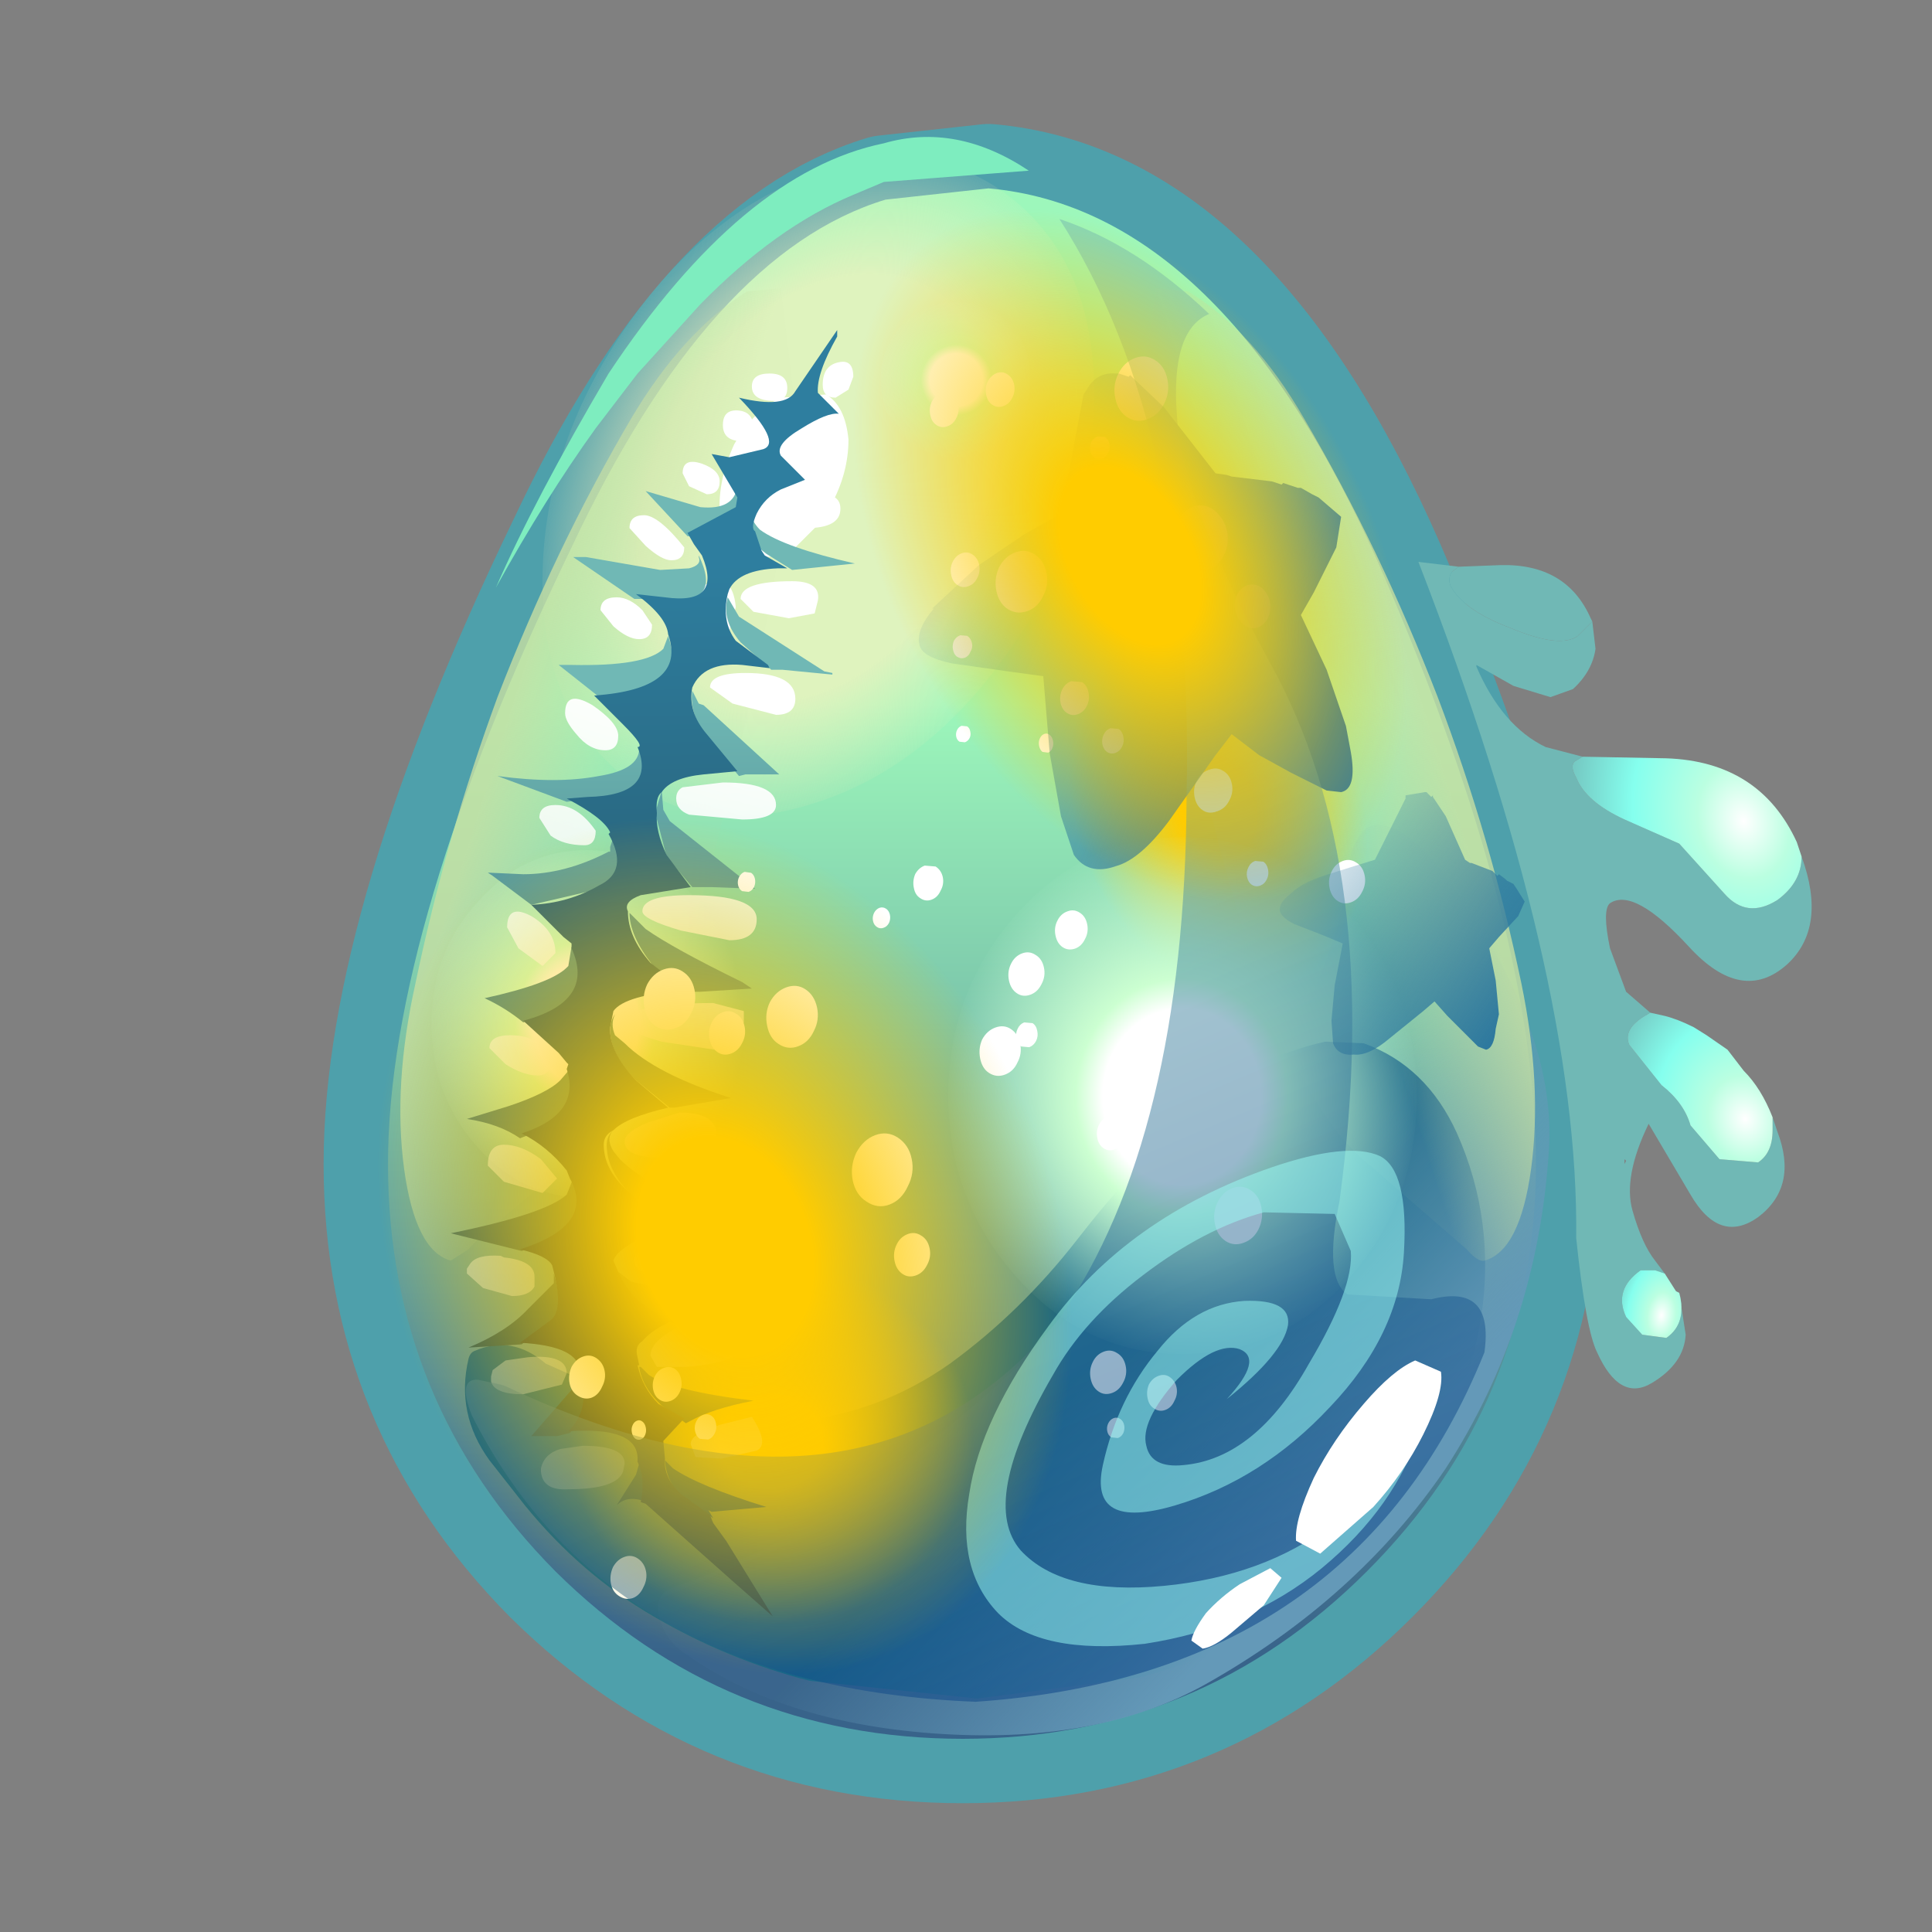 <?xml version="1.0" encoding="UTF-8" standalone="no"?>
<svg xmlns:xlink="http://www.w3.org/1999/xlink" height="600.0px" width="600.0px" xmlns="http://www.w3.org/2000/svg">
  <rect width="100%" height="100%" fill="#808080" stroke="none"/>
  <g transform="matrix(10.0, 0.0, 0.0, 10.0, 0.0, 0.0)">
    <use height="60.0" transform="matrix(1.0, 0.0, 0.0, 1.0, 0.0, 0.0)" width="60.0" xlink:href="#sprite0"/>
  </g>
  <defs>
    <g id="sprite0" transform="matrix(1.0, 0.0, 0.0, 1.0, 0.0, 0.0)">
      <use height="60.0" transform="matrix(1.0, 0.0, 0.0, 1.0, 0.0, 0.0)" width="60.0" xlink:href="#sprite1"/>
      <use height="52.15" transform="matrix(1.0, 0.0, 0.0, 1.0, 10.05, 3.85)" width="39.65" xlink:href="#shape1"/>
      <use height="40.1" transform="matrix(0.293, 0.256, -0.311, 0.439, 25.774, 1.214)" width="40.1" xlink:href="#sprite2"/>
      <use height="28.3" transform="matrix(1.0, 0.0, 0.0, 1.0, 20.45, 25.6)" width="27.65" xlink:href="#shape3"/>
      <use height="52.5" transform="matrix(0.235, -0.046, 0.051, 0.21, 16.447, 40.503)" width="52.5" xlink:href="#sprite3"/>
      <use height="52.5" transform="matrix(-0.132, -0.174, 0.118, -0.132, 38.195, 33.119)" width="52.5" xlink:href="#sprite3"/>
      <use height="45.6" transform="matrix(1.0, 0.0, 0.0, 1.0, 12.45, 8.75)" width="43.8" xlink:href="#shape5"/>
      <use height="335.55" transform="matrix(0.104, 0.0, 0.0, 0.115, 17.674, 11.069)" width="237.7" xlink:href="#sprite4"/>
      <use height="46.05" transform="matrix(1.0, 0.0, 0.0, 1.0, 14.45, 6.8)" width="32.9" xlink:href="#shape7"/>
      <use height="52.5" transform="matrix(0.265, 0.35, -0.194, 0.215, 33.23, 2.42)" width="52.5" xlink:href="#sprite3"/>
      <use height="52.5" transform="matrix(0.306, 0.404, -0.275, 0.306, 21.698, 20.069)" width="52.5" xlink:href="#sprite3"/>
      <use height="46.95" transform="matrix(1.0, 0.0, 0.0, 1.0, 15.4, 4.25)" width="29.35" xlink:href="#shape8"/>
    </g>
    <g id="sprite1" transform="matrix(1.0, 0.0, 0.0, 1.0, 0.0, 0.0)">
      <use height="60.0" transform="matrix(1.0, 0.0, 0.0, 1.0, 0.0, 0.0)" width="60.0" xlink:href="#shape0"/>
    </g>
    <g id="shape0" transform="matrix(1.0, 0.0, 0.0, 1.0, 0.0, 0.0)">
      <path d="M60.0 0.0 L60.0 60.0 0.0 60.0 0.0 0.0 60.0 0.0" fill="#ffba2e" fill-opacity="0.0" fill-rule="evenodd" stroke="none"/>
    </g>
    <g id="shape1" transform="matrix(1.0, 0.0, 0.0, 1.0, -10.05, -3.85)">
      <path d="M47.7 36.15 Q47.7 43.55 42.45 48.8 37.25 54.0 29.9 54.0 22.5 54.0 17.25 48.8 12.05 43.55 12.05 36.15 12.05 28.8 17.75 17.0 22.05 7.85 27.5 6.2 L30.7 5.85 Q38.0 6.5 42.9 17.7 47.7 28.8 47.7 36.15 Z" fill="none" stroke="#4ea0ab" stroke-linecap="round" stroke-linejoin="round" stroke-width="4.0"/>
      <path d="M42.45 48.8 Q37.25 54.0 29.9 54.0 22.5 54.0 17.25 48.8 12.05 43.55 12.05 36.15 12.05 28.8 17.75 17.0 22.05 7.85 27.5 6.2 L30.7 5.85 Q38.0 6.5 42.9 17.7 47.7 28.8 47.7 36.15 47.7 43.55 42.45 48.8" fill="url(#gradient0)" fill-rule="evenodd" stroke="none"/>
      <path d="M41.15 32.35 L42.35 32.4 Q44.3 33.1 45.25 35.2 46.45 37.9 46.0 40.9 45.55 43.7 44.0 45.95 42.45 48.3 40.25 49.85 38.0 51.45 35.35 52.1 L30.35 52.75 25.15 52.2 Q22.6 51.55 20.3 50.2 18.05 48.9 16.3 46.75 L15.2 45.35 Q14.15 43.9 14.55 42.2 14.6 42.0 14.75 41.95 15.9 41.45 16.95 42.35 L19.55 43.5 Q22.05 44.4 24.65 44.15 27.3 43.9 29.5 42.35 31.7 40.75 33.45 38.5 35.15 36.3 37.15 34.45 38.9 32.85 41.15 32.35" fill="#146485" fill-rule="evenodd" stroke="none"/>
    </g>
    <linearGradient gradientTransform="matrix(0.0, 0.029, -0.022, 0.0, 29.8, 29.95)" gradientUnits="userSpaceOnUse" id="gradient0" spreadMethod="pad" x1="-819.2" x2="819.2">
      <stop offset="0.329" stop-color="#9df7bb"/>
      <stop offset="0.953" stop-color="#38638a"/>
    </linearGradient>
    <g id="sprite2" transform="matrix(1.0, 0.0, 0.0, 1.0, 20.05, 20.05)">
      <use height="40.1" transform="matrix(1.0, 0.0, 0.0, 1.0, -20.05, -20.05)" width="40.1" xlink:href="#shape2"/>
    </g>
    <g id="shape2" transform="matrix(1.0, 0.0, 0.0, 1.0, 20.05, 20.05)">
      <path d="M14.15 -14.2 Q20.05 -8.3 20.05 0.0 20.05 8.3 14.15 14.15 8.3 20.05 0.0 20.05 -8.3 20.05 -14.2 14.15 -20.05 8.3 -20.05 0.0 -20.05 -8.3 -14.2 -14.2 -8.3 -20.05 0.0 -20.05 8.3 -20.05 14.15 -14.2" fill="url(#gradient1)" fill-rule="evenodd" stroke="none"/>
    </g>
    <radialGradient cx="0" cy="0" gradientTransform="matrix(0.025, 0.0, 0.0, 0.025, 0.0, 0.0)" gradientUnits="userSpaceOnUse" id="gradient1" r="819.2" spreadMethod="pad">
      <stop offset="0.635" stop-color="#fbf1bf" stop-opacity="0.702"/>
      <stop offset="1.0" stop-color="#fbf1bf" stop-opacity="0.051"/>
    </radialGradient>
    <g id="shape3" transform="matrix(1.0, 0.0, 0.0, 1.0, -20.45, -25.6)">
      <path d="M48.1 35.75 Q47.75 41.2 44.9 45.6 42.15 49.65 37.45 52.3 34.15 54.15 29.25 53.85 24.4 53.55 21.35 51.4 20.7 51.0 20.5 50.3 20.25 49.55 20.9 49.3 27.65 47.0 34.75 39.25 41.35 31.95 41.8 27.35 42.05 25.35 43.05 25.65 44.05 25.9 45.25 27.75 48.35 32.1 48.1 35.75" fill="url(#gradient2)" fill-rule="evenodd" stroke="none"/>
    </g>
    <linearGradient gradientTransform="matrix(0.006, 0.007, -0.014, 0.015, 36.7, 43.25)" gradientUnits="userSpaceOnUse" id="gradient2" spreadMethod="pad" x1="-819.2" x2="819.2">
      <stop offset="0.314" stop-color="#6499b8" stop-opacity="0.047"/>
      <stop offset="0.91" stop-color="#6499b8"/>
    </linearGradient>
    <g id="sprite3" transform="matrix(1.0, 0.0, 0.0, 1.0, 26.25, 26.25)">
      <use height="52.5" transform="matrix(1.0, 0.0, 0.0, 1.0, -26.25, -26.25)" width="52.5" xlink:href="#shape4"/>
    </g>
    <g id="shape4" transform="matrix(1.0, 0.0, 0.0, 1.0, 26.25, 26.25)">
      <path d="M18.55 18.55 Q10.85 26.25 0.0 26.25 -10.85 26.25 -18.55 18.55 -26.25 10.85 -26.25 0.0 -26.25 -10.85 -18.55 -18.55 -10.85 -26.25 0.0 -26.25 10.85 -26.25 18.55 -18.55 26.25 -10.85 26.25 0.0 26.25 10.85 18.55 18.55" fill="url(#gradient3)" fill-rule="evenodd" stroke="none"/>
    </g>
    <radialGradient cx="0" cy="0" gradientTransform="matrix(0.032, 0.0, 0.0, 0.032, 0.0, 0.0)" gradientUnits="userSpaceOnUse" id="gradient3" r="819.2" spreadMethod="pad">
      <stop offset="0.255" stop-color="#ffcc00"/>
      <stop offset="1.0" stop-color="#ffc900" stop-opacity="0.0"/>
    </radialGradient>
    <g id="shape5" transform="matrix(1.0, 0.0, 0.0, 1.0, -12.45, -8.75)">
      <path d="M23.2 9.05 L24.25 8.95 24.65 12.3 Q24.85 15.2 22.65 24.6 20.45 33.9 17.65 36.15 14.85 38.4 14.55 38.8 L14.0 39.15 Q12.9 38.85 12.55 36.3 12.2 33.7 12.9 30.55 13.85 26.0 15.45 21.65 17.25 17.0 19.6 13.0 21.2 10.3 23.2 9.05" fill="url(#gradient4)" fill-rule="evenodd" stroke="none"/>
      <path d="M47.25 30.55 Q47.9 33.7 47.55 36.3 47.2 38.85 46.1 39.15 45.9 39.2 45.55 38.8 L42.5 36.15 Q39.65 33.9 37.45 24.6 35.25 15.2 35.45 12.3 L35.9 8.95 36.9 9.05 Q38.95 10.3 40.5 13.0 42.85 17.0 44.65 21.65 46.3 26.0 47.25 30.55" fill="url(#gradient5)" fill-rule="evenodd" stroke="none"/>
      <path d="M25.65 12.25 Q26.25 12.6 26.35 13.65 26.35 14.7 25.8 15.7 L25.55 16.15 24.45 17.25 23.0 17.35 Q22.4 16.95 22.35 15.9 22.3 14.9 22.8 13.8 23.4 12.75 24.25 12.35 L25.65 12.25 M22.55 18.1 Q22.8 18.3 22.85 18.85 L22.6 19.8 22.0 20.55 21.25 20.6 20.95 19.95 Q20.9 19.45 21.2 18.9 L21.85 18.15 22.55 18.1" fill="#ffffff" fill-rule="evenodd" stroke="none"/>
      <path d="M41.85 39.75 Q39.75 42.05 36.7 42.05 33.75 42.05 31.65 39.75 29.45 37.35 29.45 34.05 29.45 30.7 31.65 28.3 33.75 26.0 36.7 26.0 39.75 26.0 41.85 28.3 44.0 30.7 44.0 34.05 44.0 37.35 41.85 39.75" fill="url(#gradient6)" fill-rule="evenodd" stroke="none"/>
      <path d="M32.0 11.8 Q32.0 12.9 31.35 13.65 30.65 14.4 29.7 14.4 28.75 14.4 28.1 13.65 27.35 12.9 27.35 11.8 27.35 10.75 28.1 10.0 28.75 9.25 29.7 9.25 30.65 9.25 31.35 10.0 32.0 10.75 32.0 11.8" fill="url(#gradient7)" fill-rule="evenodd" stroke="none"/>
      <path d="M18.2 26.4 Q20.3 26.4 21.7 28.0 23.15 29.55 23.15 31.8 23.15 34.05 21.7 35.65 20.3 37.2 18.2 37.2 16.25 37.2 14.85 35.65 13.4 34.05 13.4 31.8 13.4 29.55 14.85 28.0 16.25 26.4 18.2 26.4" fill="url(#gradient8)" fill-rule="evenodd" stroke="none"/>
      <path d="M21.7 17.3 L21.7 17.25 Q22.45 18.8 20.7 18.6 L19.7 18.6 17.8 17.3 18.2 17.3 20.5 17.7 21.4 17.65 Q21.8 17.55 21.7 17.3 M23.3 15.8 Q23.3 16.15 23.6 16.45 24.35 17.0 26.55 17.5 L24.6 17.7 23.8 17.2 Q23.25 16.8 23.2 16.25 L23.3 15.8 M21.35 16.65 L20.05 15.25 21.75 15.75 Q22.8 15.85 22.9 15.1 L23.0 15.2 Q23.4 16.95 21.95 16.7 L21.35 16.65 M22.6 18.55 L22.95 19.15 25.6 20.85 25.85 20.9 25.85 20.95 24.3 20.8 24.05 20.8 23.95 20.8 23.9 20.75 23.0 19.95 Q22.4 19.25 22.6 18.55 M20.6 20.15 L20.75 19.75 Q21.4 21.55 18.55 21.6 L17.35 20.65 17.75 20.65 Q20.05 20.7 20.6 20.15 M17.6 24.9 L15.45 24.1 Q17.3 24.35 18.6 24.1 19.85 23.9 19.85 23.25 20.45 24.8 18.35 24.8 L17.6 24.9 M15.3 27.2 L15.15 27.1 16.25 27.15 Q17.55 27.15 18.9 26.45 L18.95 26.45 18.95 26.3 19.05 26.0 Q19.55 27.1 18.65 27.6 L16.5 28.1 15.3 27.2 M16.25 31.75 Q15.7 31.3 15.05 31.0 17.1 30.55 17.6 30.05 L17.65 30.0 17.75 29.4 17.85 29.55 Q18.5 31.1 16.25 31.75 M19.55 28.35 L20.05 28.85 Q20.9 29.45 23.05 30.5 L23.35 30.7 21.75 30.8 21.3 30.8 20.25 29.95 Q19.55 29.05 19.55 28.35 M20.55 24.55 L20.6 25.15 20.8 25.5 23.45 27.6 22.1 27.55 21.5 27.55 20.7 26.6 20.35 25.25 20.55 24.55 M21.7 21.85 L21.85 21.9 24.2 24.05 23.15 24.05 22.95 24.1 21.9 22.85 Q21.4 22.1 21.5 21.45 L21.7 21.85 M25.4 21.45 L25.6 21.45 26.15 21.45 25.4 21.45 M14.55 41.85 Q15.75 41.35 16.4 40.65 L17.2 39.85 17.2 39.55 Q17.55 40.75 17.15 41.05 L16.2 41.75 14.55 41.85 M16.2 38.85 L14.0 38.3 Q16.95 37.7 17.6 37.1 L17.8 36.6 Q18.4 38.15 16.2 38.85 M14.5 34.75 L15.8 34.35 Q17.0 33.95 17.4 33.55 L17.7 33.2 Q18.1 34.65 16.15 35.35 15.5 34.9 14.5 34.75 M19.1 31.5 Q18.95 31.8 19.1 32.15 L19.4 32.4 Q20.35 33.35 22.7 34.1 L20.95 34.4 20.8 34.4 19.75 33.55 Q18.95 32.75 18.95 32.0 18.95 31.7 19.1 31.5 M19.9 45.45 Q20.1 46.05 19.95 46.6 19.45 46.45 19.15 46.75 L19.75 45.8 19.85 45.45 19.85 45.3 19.9 45.45 M22.0 46.9 L22.15 47.15 21.2 46.5 Q20.7 46.05 20.65 45.35 L20.9 45.6 Q21.7 46.15 23.8 46.8 L22.1 46.95 22.0 46.9 M29.6 54.25 L29.8 54.35 29.7 54.3 29.6 54.25 M19.85 42.45 L19.9 42.45 20.15 42.7 Q20.9 43.2 23.4 43.5 22.1 43.75 21.4 44.15 L21.3 44.2 20.55 43.65 Q19.95 43.1 19.85 42.45 M17.3 44.6 L16.5 44.6 17.85 43.05 18.0 42.75 18.0 42.65 18.05 42.8 Q18.35 43.8 17.7 44.5 L17.3 44.6 M19.2 39.5 L19.6 39.8 22.8 40.55 Q22.3 40.55 20.95 41.1 19.6 40.6 19.2 39.5 M19.05 35.75 L19.25 36.0 Q20.2 36.95 22.45 37.6 L21.05 38.1 Q20.4 37.9 19.75 37.25 18.9 36.45 18.85 35.7 18.8 35.3 19.05 35.1 18.8 35.35 19.05 35.75" fill="url(#gradient9)" fill-rule="evenodd" stroke="none"/>
      <path d="M26.0 10.45 Q25.35 11.6 25.4 12.2 L26.05 12.85 Q25.7 12.8 24.9 13.3 24.05 13.8 24.25 14.15 L25.0 14.9 24.25 15.2 Q23.75 15.45 23.5 15.95 23.3 16.4 23.45 16.5 L23.65 17.1 23.75 17.25 24.45 17.65 24.15 17.65 Q22.95 17.7 22.65 18.3 L22.6 18.45 Q22.4 19.3 22.85 19.9 L23.85 20.65 23.9 20.75 23.05 20.65 Q21.85 20.55 21.5 21.35 21.35 22.1 21.95 22.8 L22.9 23.95 21.85 24.05 Q20.85 24.15 20.55 24.6 20.35 24.75 20.4 25.25 20.35 25.8 20.7 26.55 L21.45 27.55 19.9 27.8 Q19.35 28.0 19.5 28.3 19.5 29.1 20.2 29.9 L21.3 30.75 Q19.4 30.9 19.05 31.4 L18.95 31.9 Q18.9 32.65 19.75 33.55 L20.75 34.4 Q19.45 34.7 19.05 35.1 18.75 35.25 18.75 35.55 18.75 36.45 19.75 37.2 20.3 37.8 21.05 37.95 19.2 38.65 19.05 39.15 L19.2 39.5 Q19.65 40.55 20.9 41.0 L20.7 41.1 Q20.2 41.35 19.95 41.65 19.7 41.8 19.8 42.15 L19.85 42.4 19.8 42.4 Q19.95 43.1 20.45 43.6 L21.25 44.05 20.6 44.75 20.65 45.3 Q20.6 45.9 21.15 46.4 L22.05 47.05 22.15 47.3 22.55 47.85 24.0 50.2 22.75 49.1 20.05 46.7 19.9 46.65 Q20.05 45.9 19.8 45.4 L19.8 45.3 Q19.8 44.3 17.65 44.45 18.35 43.75 18.0 42.75 L18.0 42.6 Q18.0 41.8 16.15 41.7 L17.1 41.0 Q17.5 40.7 17.2 39.5 L17.15 39.3 Q17.0 39.0 16.15 38.8 18.5 38.05 17.7 36.6 L17.6 36.35 Q17.0 35.6 16.2 35.2 18.05 34.6 17.6 33.2 L17.65 33.05 17.6 33.0 17.35 32.7 16.25 31.7 Q18.5 31.1 17.75 29.45 L17.75 29.3 17.5 29.1 16.5 28.1 Q17.65 28.05 18.6 27.5 19.55 27.05 18.9 25.9 L18.95 25.85 Q18.75 25.4 17.6 24.8 L18.25 24.75 Q20.4 24.7 19.8 23.2 20.05 23.2 19.35 22.5 L18.45 21.6 Q21.35 21.4 20.75 19.7 20.7 19.15 19.75 18.45 L20.65 18.55 Q22.45 18.8 21.8 17.25 L21.55 16.9 21.35 16.55 22.85 15.75 22.9 15.45 22.1 14.1 22.65 14.2 23.7 13.95 Q24.3 13.75 22.95 12.35 24.4 12.7 24.7 12.15 L26.0 10.25 26.0 10.45" fill="url(#gradient10)" fill-rule="evenodd" stroke="none"/>
      <path d="M26.35 12.1 L25.95 12.35 Q25.55 12.35 25.55 11.95 25.55 11.35 26.05 11.25 26.5 11.15 26.5 11.7 L26.35 12.1 M23.9 11.6 Q24.45 11.6 24.45 12.05 24.45 12.45 24.05 12.45 23.35 12.45 23.35 12.0 23.35 11.6 23.9 11.6 M26.1 15.8 Q26.1 16.4 25.05 16.4 L24.3 16.15 24.15 15.85 Q24.15 15.55 24.3 15.5 L24.85 15.45 25.5 15.35 Q26.1 15.35 26.1 15.8 M25.7 14.2 L25.05 14.35 Q24.65 14.35 24.65 13.9 24.65 13.35 25.5 13.35 26.1 13.35 26.1 13.8 L25.7 14.2 M23.05 13.7 Q22.45 13.7 22.45 13.2 22.45 12.7 22.95 12.75 23.4 12.8 23.4 13.3 23.4 13.7 23.05 13.7 M21.95 15.35 L21.4 15.1 21.2 14.7 Q21.2 14.2 21.8 14.4 22.35 14.6 22.35 14.95 22.35 15.35 21.95 15.35 M20.85 17.4 Q20.55 17.4 20.05 16.95 L19.55 16.4 Q19.55 16.0 20.0 16.0 20.45 16.0 21.25 17.0 21.25 17.4 20.85 17.4 M23.0 18.6 Q23.0 18.05 24.6 18.05 25.5 18.05 25.4 18.65 L25.3 19.05 24.5 19.2 23.4 19.0 23.0 18.6 M22.45 24.3 Q24.1 24.3 24.1 25.0 24.1 25.45 23.05 25.45 L21.4 25.3 Q21.0 25.15 21.0 24.8 21.0 24.55 21.2 24.45 L22.45 24.3 M24.1 22.2 L22.75 21.85 22.05 21.35 Q22.05 20.9 23.15 20.9 24.7 20.9 24.7 21.7 24.7 22.2 24.1 22.2 M19.05 19.45 L18.65 18.95 Q18.65 18.55 19.15 18.55 19.55 18.55 19.95 18.95 L20.25 19.4 Q20.25 19.85 19.85 19.85 19.5 19.85 19.05 19.45 M18.8 23.3 Q18.3 23.3 17.9 22.8 17.55 22.4 17.55 22.15 17.55 21.4 18.4 21.9 19.2 22.45 19.2 22.85 19.2 23.3 18.8 23.3 M18.15 26.25 Q17.5 26.25 17.1 25.95 L16.75 25.4 Q16.75 25.0 17.25 25.0 17.95 25.0 18.5 25.8 18.5 26.25 18.15 26.25 M16.85 30.0 L16.1 29.45 15.75 28.8 Q15.75 28.05 16.5 28.45 17.25 28.9 17.25 29.6 L16.85 30.0 M17.1 32.95 Q17.1 33.4 16.7 33.4 16.25 33.4 15.7 33.05 L15.2 32.55 Q15.2 32.15 15.85 32.15 16.5 32.15 16.85 32.5 L17.1 32.95 M16.8 36.0 L17.3 36.6 16.85 37.05 15.65 36.7 15.15 36.2 Q15.15 35.55 15.65 35.55 16.2 35.55 16.8 36.0 M20.15 34.85 L21.1 34.55 Q22.25 34.55 22.25 35.25 22.25 35.95 20.55 35.95 19.4 35.95 19.4 35.45 19.4 35.15 20.15 34.85 M18.1 44.9 Q19.4 44.9 19.4 45.45 L19.35 45.7 Q19.15 46.25 17.65 46.25 16.85 46.3 16.8 45.7 L16.8 45.6 Q16.9 45.15 17.4 45.0 L18.1 44.9 M17.6 42.65 L17.45 43.0 16.25 43.3 Q15.35 43.3 15.25 42.9 L15.25 42.75 15.3 42.55 15.7 42.25 16.4 42.15 Q17.6 42.05 17.6 42.65 M15.55 39.0 L15.65 39.05 Q16.6 39.15 16.6 39.65 L16.6 39.95 Q16.45 40.25 15.9 40.25 L15.0 40.0 14.5 39.55 14.5 39.4 14.6 39.25 Q14.8 38.95 15.55 39.0 M23.5 28.55 Q23.5 29.2 22.65 29.2 L21.15 28.9 Q19.95 28.55 19.95 28.3 19.95 27.8 21.4 27.8 23.5 27.8 23.5 28.55 M23.1 31.75 L22.9 32.3 22.2 32.6 20.55 32.35 Q19.45 32.05 19.45 31.75 19.45 31.15 22.15 31.15 L23.1 31.4 23.1 31.75 M21.85 38.1 Q22.45 38.1 22.45 38.65 22.45 39.0 21.65 39.3 L20.3 39.55 Q19.7 39.55 19.7 39.1 19.7 38.8 20.7 38.45 L21.85 38.1 M22.55 40.85 Q22.9 40.85 23.1 41.15 L23.25 41.55 Q23.25 42.3 21.3 42.45 L20.4 42.45 20.2 42.1 Q20.2 41.7 20.9 41.3 21.65 40.85 22.55 40.85 M23.35 44.0 Q23.9 44.85 23.5 45.05 L22.4 45.3 21.6 45.25 21.45 44.85 Q21.45 44.6 21.95 44.4 L22.1 44.35 22.35 44.25 23.35 44.0" fill="url(#gradient11)" fill-rule="evenodd" stroke="none"/>
      <path d="M45.3 17.6 L45.1 17.75 Q44.95 17.95 45.05 18.2 45.45 18.95 46.9 19.5 48.45 20.15 49.0 19.75 L49.45 19.3 49.55 20.15 Q49.45 20.85 48.85 21.4 L48.15 21.65 47.0 21.3 45.85 20.65 45.85 20.7 Q46.65 22.55 48.0 23.2 L49.15 23.5 48.9 23.65 Q48.75 23.8 48.95 24.15 49.25 24.9 50.45 25.45 L52.15 26.2 53.55 27.75 Q54.25 28.55 55.2 27.95 55.95 27.4 55.95 26.6 56.75 28.8 55.5 29.95 54.1 31.2 52.45 29.4 50.75 27.55 50.0 28.05 49.75 28.25 50.0 29.45 L50.5 30.8 51.25 31.45 51.0 31.6 Q50.4 32.0 50.6 32.45 L51.6 33.7 Q52.3 34.25 52.5 34.95 L53.4 36.0 54.6 36.1 Q55.05 35.8 55.05 35.1 L55.05 34.7 55.2 35.15 Q55.85 36.85 54.6 37.8 53.4 38.65 52.5 37.1 L51.2 34.9 Q50.4 36.55 50.7 37.6 51.0 38.65 51.4 39.15 L51.7 39.55 51.4 39.45 50.95 39.45 Q50.1 40.05 50.5 40.9 L51.0 41.45 51.75 41.55 Q52.4 41.1 52.15 40.15 L52.35 41.45 Q52.3 42.35 51.3 42.95 50.3 43.55 49.6 42.0 49.25 41.3 48.95 38.45 49.05 30.35 44.05 17.45 L45.3 17.6 M50.45 36.0 L50.45 36.15 50.5 36.05 50.45 36.0" fill="#70b8b5" fill-rule="evenodd" stroke="none"/>
      <path d="M49.45 19.3 L49.0 19.75 Q48.45 20.15 46.9 19.5 45.45 18.95 45.05 18.2 44.95 17.95 45.1 17.75 L45.3 17.6 46.6 17.55 Q48.65 17.5 49.4 19.2 L49.45 19.3" fill="url(#gradient12)" fill-rule="evenodd" stroke="none"/>
      <path d="M55.95 26.6 Q55.95 27.4 55.2 27.95 54.25 28.55 53.55 27.75 L52.15 26.2 50.45 25.45 Q49.25 24.9 48.95 24.15 48.75 23.8 48.9 23.65 L49.15 23.5 51.75 23.55 Q54.65 23.65 55.8 26.15 L55.95 26.6" fill="url(#gradient13)" fill-rule="evenodd" stroke="none"/>
      <path d="M55.05 34.7 L55.05 35.1 Q55.05 35.8 54.6 36.1 L53.4 36.0 52.5 34.95 Q52.3 34.25 51.6 33.7 L50.6 32.45 Q50.4 32.0 51.0 31.6 L51.25 31.45 51.7 31.55 Q52.1 31.65 52.6 31.9 L53.0 32.15 53.65 32.6 54.15 33.25 Q54.7 33.8 55.05 34.7" fill="url(#gradient14)" fill-rule="evenodd" stroke="none"/>
      <path d="M52.15 40.15 Q52.4 41.1 51.75 41.55 L51.0 41.45 50.5 40.9 Q50.1 40.05 50.95 39.45 L51.4 39.45 51.7 39.55 52.05 40.1 52.15 40.15" fill="url(#gradient15)" fill-rule="evenodd" stroke="none"/>
    </g>
    <linearGradient gradientTransform="matrix(-0.005, 0.002, -0.006, 0.019, 17.8, 25.2)" gradientUnits="userSpaceOnUse" id="gradient4" spreadMethod="pad" x1="-819.2" x2="819.2">
      <stop offset="0.314" stop-color="#c7dfa3" stop-opacity="0.047"/>
      <stop offset="0.91" stop-color="#c7dfa3" stop-opacity="0.8"/>
    </linearGradient>
    <linearGradient gradientTransform="matrix(0.005, 0.002, 0.006, 0.019, 42.3, 25.2)" gradientUnits="userSpaceOnUse" id="gradient5" spreadMethod="pad" x1="-819.2" x2="819.2">
      <stop offset="0.314" stop-color="#c7dfa3" stop-opacity="0.047"/>
      <stop offset="0.91" stop-color="#c7dfa3" stop-opacity="0.8"/>
    </linearGradient>
    <radialGradient cx="0" cy="0" gradientTransform="matrix(0.009, 0.0, 0.0, 0.01, 36.7, 34.05)" gradientUnits="userSpaceOnUse" id="gradient6" r="819.2" spreadMethod="pad">
      <stop offset="0.333" stop-color="#ffffff"/>
      <stop offset="0.447" stop-color="#ccffd1"/>
      <stop offset="1.0" stop-color="#ccffdd" stop-opacity="0.0"/>
    </radialGradient>
    <radialGradient cx="0" cy="0" gradientTransform="matrix(0.003, 0.0, 0.0, 0.003, 29.7, 11.8)" gradientUnits="userSpaceOnUse" id="gradient7" r="819.2" spreadMethod="pad">
      <stop offset="0.333" stop-color="#ffffff"/>
      <stop offset="0.447" stop-color="#ccffd1"/>
      <stop offset="1.0" stop-color="#ccffdd" stop-opacity="0.0"/>
    </radialGradient>
    <radialGradient cx="0" cy="0" gradientTransform="matrix(0.006, 0.0, 0.0, 0.007, 18.2, 31.8)" gradientUnits="userSpaceOnUse" id="gradient8" r="819.2" spreadMethod="pad">
      <stop offset="0.333" stop-color="#ffffff"/>
      <stop offset="0.447" stop-color="#ccffd1"/>
      <stop offset="1.0" stop-color="#ccffdd" stop-opacity="0.0"/>
    </radialGradient>
    <linearGradient gradientTransform="matrix(2.0E-4, 0.014, -0.002, 0.0, 22.45, 33.0)" gradientUnits="userSpaceOnUse" id="gradient9" spreadMethod="pad" x1="-819.2" x2="819.2">
      <stop offset="0.0" stop-color="#70b8b5"/>
      <stop offset="1.0" stop-color="#174756"/>
    </linearGradient>
    <linearGradient gradientTransform="matrix(4.0E-4, 0.017, 0.006, -1.0E-4, 21.15, 31.45)" gradientUnits="userSpaceOnUse" id="gradient10" spreadMethod="pad" x1="-819.2" x2="819.2">
      <stop offset="0.0" stop-color="#2e7e9f"/>
      <stop offset="1.0" stop-color="#203a43"/>
    </linearGradient>
    <linearGradient gradientTransform="matrix(-0.003, 0.014, 0.001, 3.0E-4, 10.35, 30.1)" gradientUnits="userSpaceOnUse" id="gradient11" spreadMethod="pad" x1="-819.2" x2="819.2">
      <stop offset="0.0" stop-color="#ffffff"/>
      <stop offset="1.0" stop-color="#ffffff" stop-opacity="0.302"/>
    </linearGradient>
    <radialGradient cx="0" cy="0" fx="-1497.6" fy="0" gradientTransform="matrix(-0.004, 0.003, 0.002, 0.005, 47.65, 18.75)" gradientUnits="userSpaceOnUse" id="gradient12" r="819.2" spreadMethod="pad">
      <stop offset="0.0" stop-color="#ffffff"/>
      <stop offset="0.243" stop-color="#bbffe1"/>
      <stop offset="0.584" stop-color="#85ffee"/>
      <stop offset="1.0" stop-color="#70b8b5"/>
    </radialGradient>
    <radialGradient cx="0" cy="0" gradientTransform="matrix(-0.006, 0.004, 0.004, 0.008, 54.15, 25.5)" gradientUnits="userSpaceOnUse" id="gradient13" r="819.2" spreadMethod="pad">
      <stop offset="0.0" stop-color="#ffffff"/>
      <stop offset="0.243" stop-color="#bbffe1"/>
      <stop offset="0.584" stop-color="#85ffee"/>
      <stop offset="1.0" stop-color="#70b8b5"/>
    </radialGradient>
    <radialGradient cx="0" cy="0" gradientTransform="matrix(-0.005, 0.003, 0.003, 0.006, 54.2, 34.75)" gradientUnits="userSpaceOnUse" id="gradient14" r="819.2" spreadMethod="pad">
      <stop offset="0.0" stop-color="#ffffff"/>
      <stop offset="0.243" stop-color="#bbffe1"/>
      <stop offset="0.584" stop-color="#85ffee"/>
      <stop offset="1.0" stop-color="#70b8b5"/>
    </radialGradient>
    <radialGradient cx="0" cy="0" gradientTransform="matrix(-0.002, 0.002, 0.001, 0.003, 51.6, 40.85)" gradientUnits="userSpaceOnUse" id="gradient15" r="819.2" spreadMethod="pad">
      <stop offset="0.0" stop-color="#ffffff"/>
      <stop offset="0.243" stop-color="#bbffe1"/>
      <stop offset="0.584" stop-color="#85ffee"/>
      <stop offset="1.0" stop-color="#70b8b5"/>
    </radialGradient>
    <g id="sprite4" transform="matrix(1.0, 0.0, 0.0, 1.0, 118.85, 167.75)">
      <use height="335.55" transform="matrix(1.0, 0.0, 0.0, 1.0, -118.85, -167.75)" width="237.7" xlink:href="#shape6"/>
    </g>
    <g id="shape6" transform="matrix(1.0, 0.0, 0.0, 1.0, 118.85, 167.75)">
      <path d="M75.6 -112.55 Q73.3 -109.95 70.1 -110.0 66.9 -110.05 64.45 -112.65 62.05 -115.3 61.95 -118.8 61.8 -122.35 64.1 -124.95 66.4 -127.55 69.7 -127.5 72.9 -127.5 75.3 -124.85 77.75 -122.25 77.85 -118.7 77.9 -115.15 75.6 -112.55" fill="#ffffff" fill-rule="evenodd" stroke="none"/>
      <path d="M33.15 -71.15 Q31.35 -70.55 29.85 -71.45 28.35 -72.3 27.9 -74.2 27.5 -76.1 28.4 -77.8 29.3 -79.45 31.1 -80.05 L34.35 -79.8 Q35.85 -78.9 36.25 -77.0 36.7 -75.1 35.8 -73.45 34.9 -71.75 33.15 -71.15" fill="#ffffff" fill-rule="evenodd" stroke="none"/>
      <path d="M53.85 -150.8 Q50.6 -149.7 47.8 -151.35 45.05 -152.95 44.25 -156.45 43.45 -159.95 45.15 -163.05 46.85 -166.2 50.1 -167.3 53.4 -168.4 56.2 -166.7 59.0 -165.1 59.8 -161.6 60.6 -158.1 58.85 -155.0 57.15 -151.9 53.85 -150.8" fill="#ffffff" fill-rule="evenodd" stroke="none"/>
      <path d="M0.4 -105.7 Q-1.35 -105.1 -2.85 -106.0 -4.35 -106.85 -4.75 -108.75 -5.2 -110.6 -4.3 -112.3 -3.35 -114.0 -1.6 -114.6 0.15 -115.15 1.6 -114.25 3.15 -113.35 3.6 -111.5 4.0 -109.6 3.05 -107.95 2.15 -106.25 0.4 -105.7" fill="#ffffff" fill-rule="evenodd" stroke="none"/>
      <path d="M10.85 -154.35 Q9.1 -153.75 7.6 -154.65 6.1 -155.5 5.7 -157.4 5.25 -159.25 6.15 -160.95 7.1 -162.65 8.85 -163.25 10.6 -163.8 12.05 -162.9 13.6 -162.0 14.05 -160.15 14.45 -158.25 13.5 -156.6 12.6 -154.9 10.85 -154.35" fill="#ffffff" fill-rule="evenodd" stroke="none"/>
      <path d="M-5.85 -148.9 Q-7.6 -148.3 -9.1 -149.2 -10.6 -150.05 -11.0 -151.95 -11.45 -153.8 -10.55 -155.5 -9.6 -157.2 -7.85 -157.8 -6.1 -158.35 -4.65 -157.45 -3.1 -156.55 -2.65 -154.7 -2.25 -152.8 -3.2 -151.15 -4.1 -149.45 -5.85 -148.9" fill="#ffffff" fill-rule="evenodd" stroke="none"/>
      <path d="M24.2 -60.75 L22.5 -60.95 Q21.75 -61.5 21.5 -62.55 21.25 -63.65 21.7 -64.55 22.15 -65.5 23.05 -65.8 23.9 -66.1 24.65 -65.55 25.4 -65.05 25.65 -63.95 25.9 -62.9 25.45 -61.95 25.05 -61.05 24.2 -60.75" fill="#ffffff" fill-rule="evenodd" stroke="none"/>
      <path d="M18.95 4.6 Q16.7 5.35 14.9 4.25 13.05 3.15 12.5 0.8 11.95 -1.6 13.1 -3.7 14.2 -5.8 16.45 -6.55 18.55 -7.25 20.4 -6.15 22.4 -5.1 22.95 -2.7 23.5 -0.35 22.2 1.8 21.05 3.9 18.95 4.6" fill="#ffffff" fill-rule="evenodd" stroke="none"/>
      <path d="M32.3 -7.85 Q30.25 -7.2 28.55 -8.2 26.9 -9.2 26.4 -11.35 25.9 -13.5 26.95 -15.35 27.95 -17.25 30.0 -17.9 31.9 -18.55 33.6 -17.55 35.35 -16.6 35.85 -14.45 36.35 -12.3 35.2 -10.4 34.2 -8.5 32.3 -7.85" fill="#ffffff" fill-rule="evenodd" stroke="none"/>
      <path d="M-48.3 3.15 Q-45.6 4.75 -44.8 8.1 -44.05 11.45 -45.75 14.4 -47.3 17.5 -50.45 18.55 -53.55 19.6 -56.35 17.9 -58.95 16.4 -59.7 13.05 -60.5 9.7 -58.9 6.65 -57.15 3.7 -54.05 2.65 -50.9 1.6 -48.3 3.15" fill="#ffffff" fill-rule="evenodd" stroke="none"/>
      <path d="M-0.65 -86.4 Q-1.85 -86.0 -3.0 -86.65 -3.9 -87.2 -4.2 -88.5 -4.5 -89.75 -3.95 -90.95 -3.25 -92.05 -2.05 -92.45 L0.05 -92.3 Q1.15 -91.6 1.45 -90.35 1.75 -89.05 1.0 -88.0 0.5 -86.8 -0.65 -86.4" fill="#ffffff" fill-rule="evenodd" stroke="none"/>
      <path d="M-0.65 -63.55 L-2.25 -63.7 Q-3.0 -64.1 -3.25 -65.05 -3.45 -66.05 -3.0 -66.85 -2.55 -67.7 -1.65 -68.0 L0.0 -67.85 Q0.75 -67.45 0.95 -66.45 1.2 -65.5 0.75 -64.7 0.25 -63.85 -0.65 -63.55" fill="#ffffff" fill-rule="evenodd" stroke="none"/>
      <path d="M18.05 -99.0 Q14.9 -97.95 12.1 -99.55 9.5 -101.1 8.75 -104.4 8.0 -107.75 9.55 -110.8 11.3 -113.8 14.45 -114.85 17.55 -115.85 20.15 -114.3 22.95 -112.7 23.7 -109.35 24.45 -106.05 22.7 -103.05 21.15 -100.0 18.05 -99.0" fill="#ffffff" fill-rule="evenodd" stroke="none"/>
      <path d="M36.8 -142.2 Q36.55 -143.5 37.05 -144.65 37.8 -145.75 39.0 -146.15 L41.1 -146.0 Q42.25 -145.35 42.5 -144.05 42.8 -142.8 42.1 -141.7 41.55 -140.5 40.35 -140.1 39.15 -139.7 38.05 -140.35 37.1 -140.95 36.8 -142.2" fill="#ffffff" fill-rule="evenodd" stroke="none"/>
      <path d="M11.3 26.2 Q8.8 27.05 6.55 25.75 4.5 24.55 3.9 21.85 3.3 19.15 4.5 16.7 5.9 14.35 8.4 13.5 10.95 12.65 13.0 13.85 15.25 15.15 15.85 17.85 16.45 20.55 15.05 22.9 13.85 25.35 11.3 26.2" fill="#ffffff" fill-rule="evenodd" stroke="none"/>
      <path d="M-23.2 61.3 Q-26.75 62.5 -30.1 60.45 -33.25 58.65 -34.15 54.8 -35.0 51.0 -33.1 47.3 -31.0 43.75 -27.45 42.55 -23.85 41.35 -20.7 43.2 -17.4 45.15 -16.55 48.95 -15.65 52.8 -17.7 56.35 -19.6 60.1 -23.2 61.3" fill="#ffffff" fill-rule="evenodd" stroke="none"/>
      <path d="M-24.95 -13.45 Q-26.0 -13.1 -26.9 -13.65 -27.85 -14.2 -28.1 -15.3 -28.35 -16.4 -27.8 -17.45 -27.2 -18.5 -26.15 -18.85 -25.1 -19.15 -24.2 -18.6 -23.3 -18.05 -23.05 -16.95 -22.8 -15.85 -23.3 -14.8 -23.9 -13.75 -24.95 -13.45" fill="#ffffff" fill-rule="evenodd" stroke="none"/>
      <path d="M18.55 18.8 L16.15 18.6 Q15.05 17.95 14.7 16.5 14.4 15.05 15.1 13.8 15.75 12.55 17.05 12.1 L19.55 12.3 Q20.65 12.95 20.95 14.4 21.3 15.85 20.6 17.1 19.9 18.35 18.55 18.8" fill="#ffffff" fill-rule="evenodd" stroke="none"/>
      <path d="M-95.9 160.25 Q-95.4 162.45 -96.65 164.6 -97.75 166.85 -99.8 167.55 -101.9 168.2 -103.95 167.0 -105.85 165.9 -106.35 163.7 -106.85 161.45 -105.75 159.2 -104.45 157.1 -102.35 156.45 -100.3 155.75 -98.45 156.8 -96.4 158.0 -95.9 160.25" fill="#ffffff" fill-rule="evenodd" stroke="none"/>
      <path d="M-74.65 77.45 Q-75.45 73.95 -73.65 70.65 -71.85 67.3 -68.55 66.25 -65.3 65.15 -62.3 66.9 -59.35 68.6 -58.55 72.1 -57.75 75.6 -59.55 78.95 -61.4 82.3 -64.65 83.4 -67.95 84.45 -70.9 82.7 -73.85 80.95 -74.65 77.45" fill="#ffffff" fill-rule="evenodd" stroke="none"/>
      <path d="M-15.9 -24.2 Q-16.35 -26.1 -15.5 -27.95 -14.45 -29.65 -12.65 -30.25 L-9.4 -30.0 Q-7.7 -29.0 -7.25 -27.1 -6.85 -25.2 -7.9 -23.5 -8.8 -21.65 -10.6 -21.05 -12.4 -20.45 -14.0 -21.45 -15.5 -22.3 -15.9 -24.2" fill="#ffffff" fill-rule="evenodd" stroke="none"/>
      <path d="M42.8 -67.35 L45.25 -67.15 Q46.35 -66.5 46.65 -65.1 47.0 -63.65 46.3 -62.4 45.65 -61.15 44.35 -60.7 43.0 -60.25 41.85 -60.9 40.75 -61.55 40.4 -63.0 40.1 -64.4 40.8 -65.65 41.45 -66.9 42.8 -67.35" fill="#ffffff" fill-rule="evenodd" stroke="none"/>
      <path d="M89.1 -96.1 Q87.55 -94.35 85.4 -94.35 83.25 -94.4 81.6 -96.2 79.95 -98.0 79.9 -100.35 79.85 -102.75 81.4 -104.5 82.9 -106.15 85.05 -106.15 87.25 -106.2 88.9 -104.4 90.55 -102.6 90.55 -100.15 90.6 -97.75 89.1 -96.1" fill="#ffffff" fill-rule="evenodd" stroke="none"/>
      <path d="M-65.25 -23.15 L-67.2 -23.35 Q-68.15 -23.9 -68.4 -25.0 -68.65 -26.1 -68.1 -27.15 -67.5 -28.2 -66.45 -28.55 L-64.5 -28.3 Q-63.6 -27.75 -63.35 -26.65 -63.1 -25.55 -63.6 -24.5 -64.2 -23.45 -65.25 -23.15" fill="#ffffff" fill-rule="evenodd" stroke="none"/>
      <path d="M-70.45 20.5 Q-72.7 21.25 -74.5 20.15 -76.35 19.05 -76.9 16.7 -77.45 14.3 -76.3 12.2 -75.2 10.1 -72.95 9.35 -70.85 8.65 -69.0 9.75 -67.0 10.8 -66.45 13.2 -65.9 15.55 -67.2 17.7 -68.35 19.8 -70.45 20.5" fill="#ffffff" fill-rule="evenodd" stroke="none"/>
      <path d="M-87.05 13.65 Q-90.2 14.7 -93.0 13.1 -95.6 11.55 -96.35 8.25 -97.1 4.9 -95.55 1.85 -93.8 -1.15 -90.65 -2.2 -87.55 -3.2 -84.95 -1.65 -82.15 -0.05 -81.4 3.3 -80.65 6.6 -82.4 9.6 -83.95 12.65 -87.05 13.65" fill="#ffffff" fill-rule="evenodd" stroke="none"/>
      <path d="M75.05 -45.05 Q72.8 -44.3 71.0 -45.4 69.15 -46.5 68.6 -48.85 68.05 -51.25 69.2 -53.35 70.3 -55.45 72.55 -56.2 74.65 -56.9 76.5 -55.8 78.5 -54.75 79.05 -52.35 79.6 -50.0 78.3 -47.85 77.15 -45.75 75.05 -45.05" fill="#ffffff" fill-rule="evenodd" stroke="none"/>
      <path d="M74.55 31.65 Q72.05 32.5 69.8 31.2 67.75 30.0 67.15 27.3 66.55 24.6 67.75 22.15 69.15 19.8 71.65 18.95 74.2 18.1 76.25 19.3 78.5 20.6 79.1 23.3 79.7 26.0 78.3 28.35 77.1 30.8 74.55 31.65" fill="#ffffff" fill-rule="evenodd" stroke="none"/>
      <path d="M81.8 24.25 L79.4 24.05 Q78.3 23.4 77.95 21.95 77.65 20.5 78.35 19.25 79.0 18.0 80.3 17.55 81.65 17.1 82.8 17.75 83.9 18.4 84.2 19.85 84.55 21.3 83.85 22.55 83.15 23.8 81.8 24.25" fill="#ffffff" fill-rule="evenodd" stroke="none"/>
      <path d="M74.4 -44.85 Q72.15 -44.1 70.35 -45.2 68.5 -46.3 67.95 -48.65 67.4 -51.05 68.55 -53.15 69.65 -55.25 71.9 -56.0 74.0 -56.7 75.85 -55.6 77.85 -54.55 78.4 -52.15 78.95 -49.8 77.65 -47.65 76.5 -45.55 74.4 -44.85" fill="#ffffff" fill-rule="evenodd" stroke="none"/>
      <path d="M114.7 -20.35 Q112.45 -19.6 110.65 -20.7 108.8 -21.8 108.25 -24.15 107.7 -26.55 108.85 -28.65 109.95 -30.75 112.2 -31.5 114.3 -32.2 116.15 -31.1 118.15 -30.05 118.7 -27.65 119.25 -25.3 117.95 -23.15 116.8 -21.05 114.7 -20.35" fill="#ffffff" fill-rule="evenodd" stroke="none"/>
      <path d="M86.0 -31.5 L88.45 -31.3 Q89.55 -30.65 89.85 -29.25 90.2 -27.8 89.5 -26.55 88.85 -25.3 87.55 -24.85 86.2 -24.4 85.05 -25.05 83.95 -25.7 83.6 -27.15 83.3 -28.55 84.0 -29.8 84.65 -31.05 86.0 -31.5" fill="#ffffff" fill-rule="evenodd" stroke="none"/>
      <path d="M-15.2 80.4 Q-17.45 81.15 -19.25 80.05 -21.1 78.95 -21.65 76.6 -22.2 74.2 -21.05 72.1 -19.95 70.0 -17.7 69.25 -15.6 68.55 -13.75 69.65 -11.75 70.7 -11.2 73.1 -10.65 75.45 -11.95 77.6 -13.1 79.7 -15.2 80.4" fill="#ffffff" fill-rule="evenodd" stroke="none"/>
      <path d="M44.05 46.4 Q42.3 47.0 40.8 46.1 39.3 45.25 38.9 43.35 38.45 41.5 39.35 39.8 40.3 38.1 42.05 37.5 43.8 36.95 45.25 37.85 46.8 38.75 47.25 40.6 47.65 42.5 46.7 44.15 45.8 45.85 44.05 46.4" fill="#ffffff" fill-rule="evenodd" stroke="none"/>
      <path d="M-108.25 106.15 Q-107.75 108.35 -109.0 110.5 -110.1 112.75 -112.15 113.45 -114.25 114.1 -116.3 112.9 -118.2 111.8 -118.7 109.6 -119.2 107.35 -118.1 105.1 -116.8 103.0 -114.7 102.35 -112.65 101.65 -110.8 102.7 -108.75 103.9 -108.25 106.15" fill="#ffffff" fill-rule="evenodd" stroke="none"/>
      <path d="M-88.5 114.3 Q-90.3 114.9 -91.8 114.0 -93.3 113.15 -93.75 111.25 -94.15 109.35 -93.25 107.65 -92.35 106.0 -90.55 105.4 -88.8 104.8 -87.3 105.65 -85.8 106.55 -85.4 108.45 -84.95 110.35 -85.85 112.0 -86.75 113.7 -88.5 114.3" fill="#ffffff" fill-rule="evenodd" stroke="none"/>
      <path d="M-97.4 124.7 Q-98.3 125.0 -99.1 124.5 -99.85 123.95 -100.1 122.9 -100.35 121.8 -99.9 120.9 -99.45 119.95 -98.55 119.65 -97.7 119.35 -96.95 119.9 -96.2 120.4 -95.95 121.5 -95.7 122.55 -96.15 123.5 -96.55 124.4 -97.4 124.7" fill="#ffffff" fill-rule="evenodd" stroke="none"/>
      <path d="M-78.85 118.1 Q-77.55 117.65 -76.4 118.3 -75.3 118.95 -75.0 120.35 -74.65 121.8 -75.35 123.05 -76.0 124.3 -77.3 124.75 L-79.8 124.55 Q-80.9 123.9 -81.25 122.45 -81.55 121.05 -80.85 119.8 -80.2 118.55 -78.85 118.1" fill="#ffffff" fill-rule="evenodd" stroke="none"/>
      <path d="M82.6 71.6 Q79.7 72.6 77.2 71.15 74.7 69.65 74.0 66.55 73.3 63.4 74.8 60.65 76.35 57.85 79.25 56.85 82.2 55.9 84.65 57.4 87.15 58.8 87.85 61.95 88.55 65.05 87.05 67.9 85.55 70.65 82.6 71.6" fill="#ffffff" fill-rule="evenodd" stroke="none"/>
      <path d="M45.0 124.35 L43.05 124.15 Q42.1 123.6 41.85 122.5 41.6 121.4 42.15 120.35 42.75 119.3 43.8 118.95 44.85 118.65 45.75 119.2 46.65 119.75 46.9 120.85 47.15 121.95 46.65 123.0 46.05 124.05 45.0 124.35" fill="#ffffff" fill-rule="evenodd" stroke="none"/>
      <path d="M53.9 113.6 Q53.45 111.7 54.3 109.85 55.35 108.15 57.15 107.55 58.95 106.95 60.4 107.8 62.1 108.8 62.55 110.7 62.95 112.6 61.9 114.3 61.0 116.15 59.2 116.75 57.4 117.35 55.8 116.35 54.3 115.5 53.9 113.6" fill="#ffffff" fill-rule="evenodd" stroke="none"/>
      <path d="M43.35 112.15 Q41.1 112.9 39.3 111.8 37.45 110.7 36.9 108.35 36.35 105.95 37.5 103.85 38.6 101.75 40.85 101.0 42.95 100.3 44.8 101.4 46.8 102.45 47.35 104.85 47.9 107.2 46.6 109.35 45.45 111.45 43.35 112.15" fill="#ffffff" fill-rule="evenodd" stroke="none"/>
    </g>
    <g id="shape7" transform="matrix(1.0, 0.0, 0.0, 1.0, -14.45, -6.8)">
      <path d="M33.65 12.25 L33.75 12.1 Q34.05 11.55 34.65 11.6 L34.75 11.6 35.05 11.7 35.1 11.65 35.2 11.75 36.15 12.65 37.75 14.7 38.1 14.75 38.25 14.8 39.5 14.95 39.8 15.05 39.85 15.0 40.3 15.15 40.4 15.15 40.75 15.35 40.95 15.45 41.65 16.05 41.5 17.0 40.8 18.4 40.4 19.1 41.2 20.8 41.8 22.55 41.95 23.35 Q42.15 24.5 41.65 24.6 L41.2 24.55 40.1 24.0 39.1 23.45 38.25 22.8 37.75 23.45 36.3 25.5 Q35.4 26.7 34.65 26.9 33.8 27.2 33.35 26.55 L32.95 25.35 32.6 23.4 32.4 21.0 31.3 20.85 29.55 20.6 Q28.6 20.4 28.55 20.0 28.45 19.55 29.0 18.9 L28.95 18.9 29.0 18.85 30.4 17.55 31.8 16.6 32.95 15.95 33.65 12.25" fill="url(#gradient16)" fill-rule="evenodd" stroke="none"/>
      <path d="M43.65 24.8 L43.65 24.7 44.25 24.6 44.3 24.6 44.45 24.75 44.5 24.7 44.5 24.75 44.9 25.35 45.5 26.7 45.65 26.8 45.7 26.8 46.35 27.05 46.5 27.2 46.55 27.15 46.75 27.3 46.8 27.35 47.0 27.45 47.1 27.6 47.35 28.0 47.15 28.45 46.55 29.1 46.25 29.45 46.45 30.45 46.55 31.5 46.45 31.95 Q46.4 32.55 46.15 32.6 L45.9 32.5 45.4 32.0 44.95 31.55 44.55 31.1 44.2 31.4 43.15 32.25 Q42.5 32.8 42.05 32.75 41.55 32.8 41.4 32.4 L41.35 31.7 41.45 30.6 41.7 29.3 41.1 29.05 40.2 28.7 Q39.7 28.45 39.75 28.2 39.75 28.0 40.15 27.7 L40.2 27.65 Q40.5 27.4 41.1 27.2 L42.05 26.9 42.7 26.7 43.65 24.8" fill="url(#gradient17)" fill-rule="evenodd" stroke="none"/>
      <path d="M41.85 40.2 L44.45 40.35 Q46.4 39.85 46.1 42.0 42.05 52.05 30.3 52.85 18.9 52.4 14.65 43.95 14.2 42.8 14.85 42.85 L15.55 43.0 15.7 43.05 Q26.85 48.3 32.9 40.95 36.8 35.3 36.85 24.75 37.1 13.35 32.9 6.8 35.3 7.6 37.55 9.75 36.35 10.25 36.55 12.9 36.7 15.55 39.45 20.6 43.0 27.0 41.6 37.3 41.1 39.7 41.85 40.2" fill="url(#gradient18)" fill-rule="evenodd" stroke="none"/>
      <path d="M41.05 48.7 Q38.8 50.55 35.55 51.05 32.3 51.4 31.0 50.1 29.7 48.75 30.1 46.4 30.45 44.05 32.55 41.2 35.0 37.8 39.5 36.25 41.85 35.45 42.85 35.9 43.75 36.35 43.6 38.9 43.45 41.45 41.3 43.7 39.2 45.95 36.5 46.75 33.8 47.55 34.25 45.5 34.7 43.45 35.95 41.95 37.1 40.5 38.65 40.4 40.1 40.35 40.0 41.15 39.85 42.05 38.1 43.45 39.25 42.2 38.5 41.9 37.75 41.65 36.55 42.85 35.4 44.15 35.6 44.9 35.75 45.6 36.75 45.5 39.0 45.3 40.65 42.35 42.05 40.0 41.95 38.85 L41.45 37.7 39.25 37.65 Q37.4 38.15 35.5 39.6 33.65 41.0 32.7 42.7 30.4 46.65 31.7 48.15 33.0 49.55 36.15 49.25 39.25 48.95 41.35 47.35 L44.15 44.3 Q43.35 46.8 41.05 48.7" fill="#9cfef7" fill-opacity="0.502" fill-rule="evenodd" stroke="none"/>
    </g>
    <linearGradient gradientTransform="matrix(0.007, 0.003, 0.003, -0.008, 35.9, 19.6)" gradientUnits="userSpaceOnUse" id="gradient16" spreadMethod="pad" x1="-819.2" x2="819.2">
      <stop offset="0.0" stop-color="#2f799e" stop-opacity="0.102"/>
      <stop offset="1.0" stop-color="#2d789e"/>
    </linearGradient>
    <linearGradient gradientTransform="matrix(0.004, 0.003, 0.003, -0.004, 43.75, 29.05)" gradientUnits="userSpaceOnUse" id="gradient17" spreadMethod="pad" x1="-819.2" x2="819.2">
      <stop offset="0.0" stop-color="#2f799e" stop-opacity="0.102"/>
      <stop offset="1.0" stop-color="#2d789e"/>
    </linearGradient>
    <linearGradient gradientTransform="matrix(0.007, 0.018, -0.026, 0.011, 34.0, 34.95)" gradientUnits="userSpaceOnUse" id="gradient18" spreadMethod="pad" x1="-819.2" x2="819.2">
      <stop offset="0.0" stop-color="#70b8b5" stop-opacity="0.502"/>
      <stop offset="1.0" stop-color="#074085" stop-opacity="0.502"/>
    </linearGradient>
    <g id="shape8" transform="matrix(1.0, 0.0, 0.0, 1.0, -15.4, -4.25)">
      <path d="M44.2 44.55 Q43.6 45.75 42.65 46.8 L41.0 48.25 40.25 47.85 Q40.2 47.2 40.8 45.9 41.4 44.7 42.35 43.6 43.25 42.55 43.95 42.25 L44.75 42.6 Q44.85 43.25 44.2 44.55 M39.8 49.0 L39.25 49.85 38.25 50.7 Q37.7 51.15 37.35 51.2 L37.0 50.95 Q37.05 50.65 37.45 50.1 37.9 49.6 38.5 49.2 L39.45 48.7 39.8 49.0" fill="#ffffff" fill-rule="evenodd" stroke="none"/>
      <path d="M26.5 6.05 Q24.1 7.05 21.75 9.45 L19.8 11.6 18.5 13.3 Q16.95 15.45 15.4 18.25 16.6 15.5 18.9 11.6 23.05 5.35 27.45 4.45 29.7 3.8 31.95 5.3 L27.45 5.65 26.5 6.05" fill="#7eedbf" fill-rule="evenodd" stroke="none"/>
    </g>
  </defs>
</svg>
